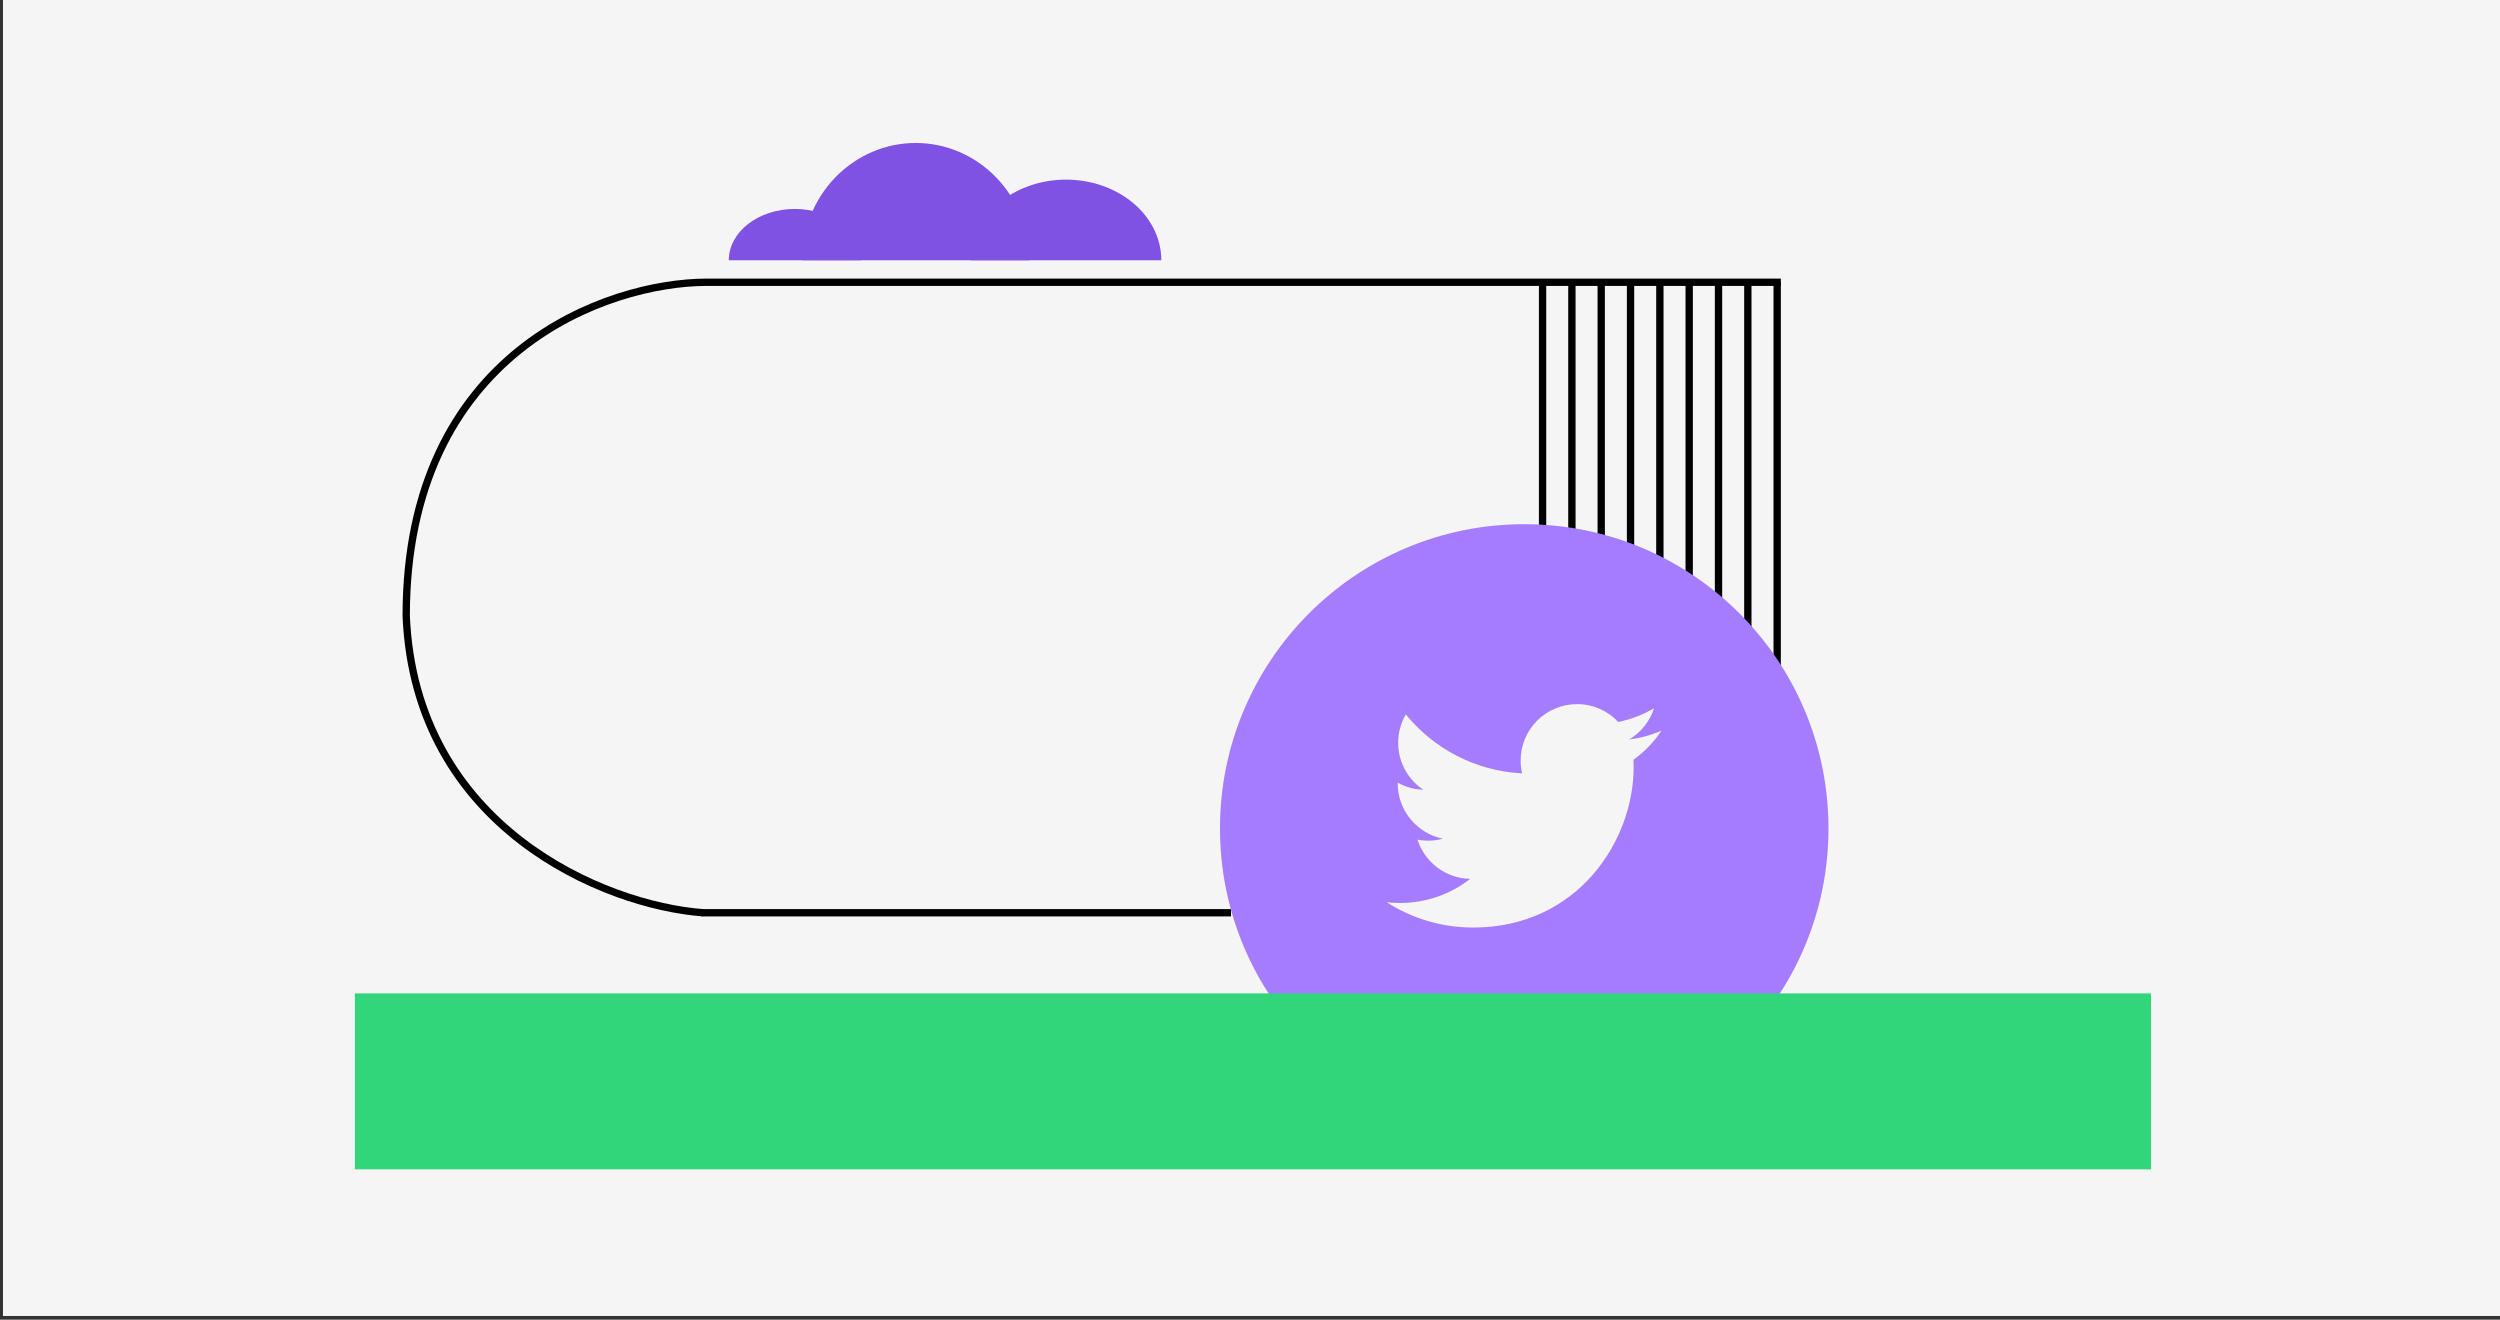 <svg width="341" height="180" viewBox="0 0 341 180" fill="none" xmlns="http://www.w3.org/2000/svg">
<rect x="0" y="0" width="341" height="180" fill="#333333" stroke="none"/>
<rect width="341" height="180" transform="translate(0.406 -0.5)" fill="#F5F5F5"/>
<path d="M214.406 38.5V135" stroke="black"/>
<path d="M218.406 38.5V135" stroke="black"/>
<path d="M222.406 38.5V135" stroke="black"/>
<path d="M226.406 38.5V135" stroke="black"/>
<path d="M230.406 38.5V135" stroke="black"/>
<path d="M234.406 38.5V135" stroke="black"/>
<path d="M238.406 38.5V135" stroke="black"/>
<path d="M242.406 38.5V135" stroke="black"/>
<path d="M210.406 38.5V135" stroke="black"/>
<path d="M95.906 124.5C82.406 123.5 56.606 112.8 55.406 84C55.406 48 82.906 38.5 96.406 38.5C115.906 38.5 196.906 38.5 242.906 38.5" stroke="black"/>
<path d="M95.703 124.5H167.907" stroke="black"/>
<path d="M140.406 35.5C140.406 31.256 138.773 27.187 135.866 24.186C132.96 21.186 129.017 19.5 124.906 19.5C120.795 19.5 116.853 21.186 113.946 24.186C111.039 27.187 109.406 31.256 109.406 35.5L124.906 35.5H140.406Z" fill="#8052E4"/>
<path d="M158.406 35.5C158.406 32.583 157.037 29.785 154.599 27.722C152.161 25.659 148.854 24.5 145.406 24.5C141.958 24.5 138.652 25.659 136.214 27.722C133.776 29.785 132.406 32.583 132.406 35.5L145.406 35.5H158.406Z" fill="#8052E4"/>
<path d="M117.406 35.5C117.406 33.644 116.458 31.863 114.77 30.55C113.082 29.238 110.793 28.5 108.406 28.5C106.019 28.5 103.73 29.238 102.042 30.55C100.354 31.863 99.406 33.644 99.406 35.5L108.406 35.5H117.406Z" fill="#8052E4"/>
<circle cx="207.906" cy="113" r="41.5" fill="#A57CFE"/>
<path d="M200.938 126.517C215.09 126.517 222.829 114.793 222.829 104.627C222.829 104.294 222.822 103.962 222.807 103.632C224.309 102.546 225.615 101.191 226.645 99.648C225.266 100.261 223.782 100.673 222.226 100.86C223.815 99.907 225.034 98.4 225.61 96.604C224.123 97.485 222.477 98.126 220.724 98.471C219.32 96.976 217.321 96.041 215.108 96.041C210.859 96.041 207.414 99.486 207.414 103.733C207.414 104.337 207.481 104.924 207.613 105.488C201.219 105.166 195.548 102.105 191.754 97.449C191.094 98.586 190.712 99.907 190.712 101.316C190.712 103.985 192.071 106.342 194.136 107.72C192.874 107.682 191.688 107.335 190.652 106.758C190.651 106.791 190.651 106.822 190.651 106.857C190.651 110.583 193.303 113.694 196.823 114.399C196.177 114.575 195.496 114.669 194.795 114.669C194.3 114.669 193.817 114.621 193.348 114.531C194.328 117.588 197.168 119.812 200.536 119.874C197.902 121.938 194.585 123.168 190.98 123.168C190.36 123.168 189.747 123.132 189.145 123.061C192.55 125.244 196.593 126.517 200.938 126.517" fill="#F5F5F5"/>
<rect x="48.406" y="135.5" width="245" height="24" fill="#31D67B"/>
</svg>
